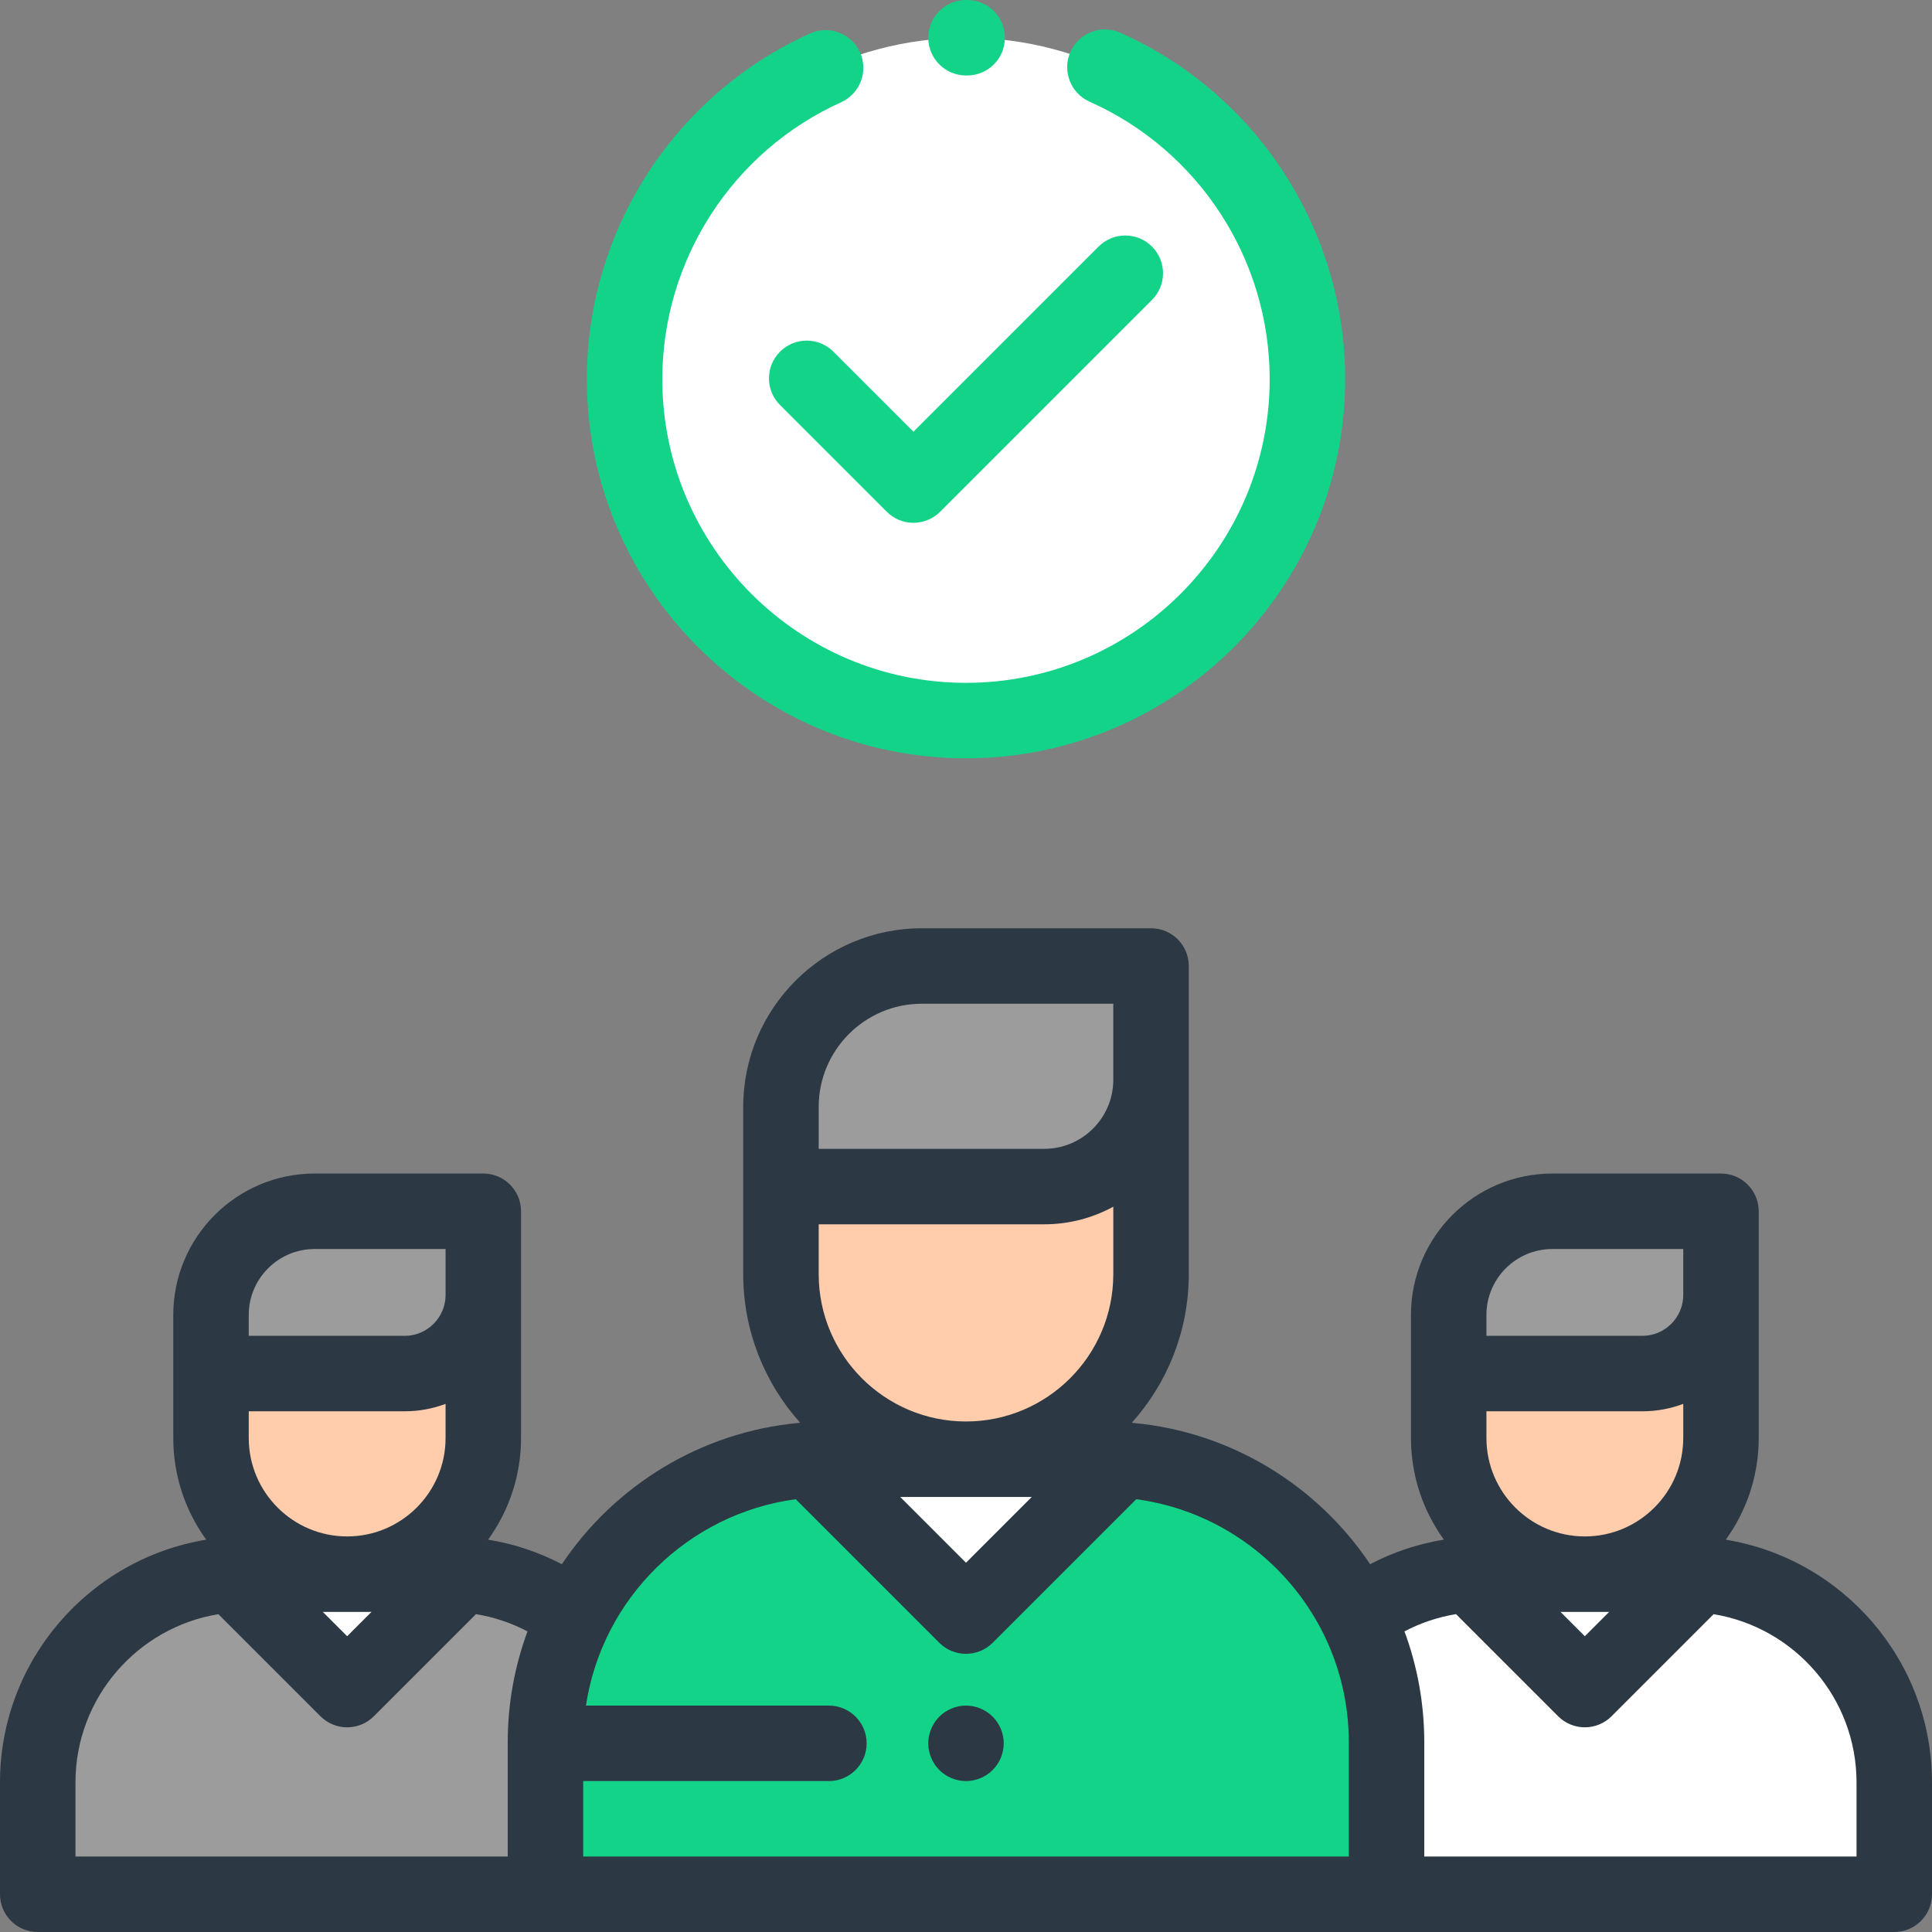 <?xml version="1.0"?>
<svg xmlns="http://www.w3.org/2000/svg" xmlns:xlink="http://www.w3.org/1999/xlink" version="1.1" id="Capa_1" x="0px" y="0px" viewBox="0 0 512 512" style="enable-background:new 0 0 512 512;" xml:space="preserve" width="512px" height="512px" class="">
  <rect x="0" y="0" width="512" height="512" fill="#808080" stroke="none"/>
  <g><circle style="fill:#ffffff" cx="256" cy="100.48" r="90.48" data-original="#FE6663" class="active-path" data-old_color="#13d389"/><path style="fill:#9c9c9c" d="M118.795,417.17h-53.59C34.716,417.17,10,441.886,10,472.375V502h164v-29.625  C174,441.886,149.284,417.17,118.795,417.17z" data-original="#FFBC53" class="" data-old_color="#9c9c9c"/><polygon style="fill:#FFFFFF;" points="122.589,417.17 92,447.759 61.411,417.17 " data-original="#FFFFFF" class=""/><path style="fill:#9c9c9c" d="M83.388,321h44.692v22.179c0,11.504-9.326,20.829-20.829,20.829H55.92v-15.54  C55.92,333.298,68.218,321,83.388,321z" data-original="#5CC1FF" class="" data-old_color="#9c9c9c"/><path style="fill:#FFCDAC" d="M128.08,364.008v17.082c0,19.926-16.154,36.08-36.08,36.08l0,0c-19.926,0-36.08-16.154-36.08-36.08  v-17.082L128.08,364.008L128.08,364.008z" data-original="#FFCDAC" class="" data-old_color="#FFFFFF"/><path style="fill:#FFFFFF" d="M446.795,417.17h-53.59c-30.489,0-55.205,24.716-55.205,55.205V502h164v-29.625  C502,441.886,477.284,417.17,446.795,417.17z" data-original="#7ACCFF" class="" data-old_color="#ffffff"/><polygon style="fill:#FFFFFF;" points="450.589,417.17 420,447.759 389.411,417.17 " data-original="#FFFFFF" class=""/><path style="fill:#9c9c9c" d="M411.388,321h44.692v22.179c0,11.504-9.326,20.829-20.829,20.829H383.92v-15.54  C383.92,333.298,396.218,321,411.388,321z" data-original="#5CC1FF" class="" data-old_color="#9c9c9c"/><path style="fill:#FFCDAC" d="M456.08,364.008v17.082c0,19.926-16.154,36.08-36.08,36.08l0,0c-19.926,0-36.08-16.154-36.08-36.08  v-17.082L456.08,364.008L456.08,364.008z" data-original="#FFCDAC" class="" data-old_color="#FFFFFF"/><path style="fill:#13d389" d="M292.417,386.706h-72.835c-41.438,0-75.03,33.592-75.03,75.03V502h222.895v-40.264  C367.448,420.298,333.855,386.706,292.417,386.706z" data-original="#95E540" class="" data-old_color="#13d389"/><polygon style="fill:#FFFFFF;" points="297.574,386.706 256,428.28 214.426,386.706 " data-original="#FFFFFF" class=""/><path style="fill:#9c9c9c" d="M244.295,256h60.742v30.144c0,15.635-12.675,28.309-28.309,28.309h-69.764v-21.121  C206.963,272.714,223.677,256,244.295,256z" data-original="#FFBC53" class="" data-old_color="#9c9c9c"/><path style="fill:#FFCDAC" d="M305.037,314.453v23.216c0,27.082-21.955,49.037-49.037,49.037l0,0  c-27.082,0-49.037-21.955-49.037-49.037v-23.216H305.037z" data-original="#FFCDAC" class="" data-old_color="#FFFFFF"/>
  <path style="fill:#2c3843"
    d="M457.345,408.036c5.488-7.584,8.735-16.891,8.735-26.946V321c0-5.523-4.478-10-10-10h-44.692  c-20.66,0-37.468,16.808-37.468,37.468v32.622c0,10.049,3.243,19.349,8.724,26.931c-6.836,1.109-13.413,3.299-19.547,6.505  c-13.894-20.732-36.657-35.03-62.815-37.442c-0.102-0.029-0.206-0.05-0.309-0.075c9.359-10.451,15.064-24.239,15.064-39.339V256  c0-5.523-4.478-10-10-10h-60.742c-26.099,0-47.332,21.233-47.332,47.332v44.337c0,15.1,5.705,28.888,15.064,39.339  c-0.103,0.025-0.207,0.047-0.309,0.075c-26.161,2.412-48.925,16.712-62.818,37.447c-6.136-3.205-12.714-5.397-19.547-6.506  c5.482-7.582,8.727-16.884,8.727-26.934V321c0-5.523-4.478-10-10-10H83.388c-20.66,0-37.468,16.808-37.468,37.468v32.622  c0,10.056,3.247,19.362,8.735,26.946C23.702,413.095,0,440.014,0,472.375V502c0,5.523,4.478,10,10,10h492c5.522,0,10-4.477,10-10  v-29.625C512,440.014,488.298,413.095,457.345,408.036z M446.08,381.09c0,14.38-11.699,26.08-26.08,26.08s-26.08-11.7-26.08-26.08  v-7.082h41.331c3.81,0,7.458-0.699,10.829-1.969L446.08,381.09L446.08,381.09z M426.447,427.17L420,433.617l-6.447-6.447H426.447z   M393.92,348.468c0-9.632,7.836-17.468,17.468-17.468h34.692v12.179c0,5.972-4.858,10.83-10.829,10.83H393.92V348.468z   M216.963,324.453h59.765c6.627,0,12.867-1.693,18.31-4.667v17.884c0,21.525-17.512,39.037-39.037,39.037  s-39.037-17.512-39.037-39.037v-13.217H216.963z M273.432,396.706L256,414.138l-17.432-17.432H273.432z M216.963,293.332  c0-15.071,12.261-27.332,27.332-27.332h50.742v20.144c0,10.096-8.214,18.31-18.31,18.31h-59.765v-11.122H216.963z M118.08,381.09  c0,14.38-11.699,26.08-26.08,26.08s-26.08-11.7-26.08-26.08v-7.082h41.331c3.81,0,7.458-0.699,10.829-1.969V381.09z M98.447,427.17  L92,433.617l-6.447-6.447H98.447z M65.92,348.468c0-9.632,7.836-17.468,17.468-17.468h34.692v12.179  c0,5.972-4.858,10.83-10.829,10.83H65.92V348.468z M20,472.375c0-22.429,16.423-41.087,37.873-44.601l27.056,27.056  c1.876,1.875,4.419,2.929,7.071,2.929s5.195-1.054,7.071-2.929l27.064-27.065c4.78,0.778,9.377,2.319,13.661,4.573  c-3.388,9.166-5.244,19.069-5.244,29.398V492H20V472.375z M338,492H174h-19.447v-20h65.114c5.522,0,10-4.477,10-10s-4.478-10-10-10  h-64.383c4.286-28.421,27.036-50.856,55.599-54.695l38.046,38.046c1.953,1.953,4.512,2.929,7.071,2.929  c2.559,0,5.118-0.976,7.071-2.929l38.046-38.046c31.756,4.268,56.33,31.525,56.33,64.431V492H338z M492,492H377.447v-30.264  c0-10.33-1.856-20.233-5.245-29.4c4.282-2.256,8.878-3.796,13.659-4.573l27.067,27.067c1.876,1.875,4.419,2.929,7.071,2.929  s5.195-1.054,7.071-2.929l27.056-27.056c21.45,3.515,37.873,22.172,37.873,44.601L492,492L492,492z"
    data-original="#000000"
    class=""/><path style="fill:#13d389"
    d="M206.716,93.195c-3.905,3.905-3.905,10.237,0,14.143L235,135.622c1.876,1.875,4.419,2.929,7.071,2.929  s5.195-1.054,7.071-2.929l56.142-56.142c3.905-3.905,3.905-10.237,0-14.142c-3.906-3.905-10.236-3.905-14.143,0l-49.07,49.071  l-21.213-21.213C216.952,89.29,210.622,89.29,206.716,93.195z"
    data-original="#000000"
    class=""/><path style="fill:#13d389"
    d="M256,200.959c55.404,0,100.479-45.075,100.479-100.479c0-39.627-23.391-75.664-59.591-91.808  c-5.043-2.249-10.956,0.016-13.206,5.06s0.016,10.957,5.06,13.206c28.999,12.933,47.737,41.8,47.737,73.542  c0,44.376-36.103,80.479-80.479,80.479s-80.479-36.103-80.479-80.479c0-31.578,18.603-60.385,47.393-73.388  c5.033-2.273,7.271-8.197,4.997-13.23c-2.273-5.034-8.2-7.271-13.229-4.998c-35.938,16.232-59.16,52.193-59.16,91.615  C155.521,155.884,200.596,200.959,256,200.959z"
    data-original="#000000"
    class=""/><path style="fill:#13d389" d="M256,20h0.264c0.016,0,0.031,0,0.048,0c5.501,0,9.973-4.446,9.999-9.953c0.026-5.523-4.43-10.021-9.953-10.047H256  c-5.522,0-10,4.477-10,10S250.478,20,256,20z" data-original="#000000" class=""/>
    <path style="fill:#2c3843"
    d="M256,452c-2.63,0-5.21,1.07-7.07,2.93S246,459.37,246,462s1.069,5.21,2.93,7.07S253.37,472,256,472s5.21-1.07,7.069-2.93  c1.86-1.86,2.931-4.44,2.931-7.07s-1.07-5.21-2.931-7.07C261.21,453.07,258.63,452,256,452z"
    data-original="#000000"
    class=""/></g>
</svg>
